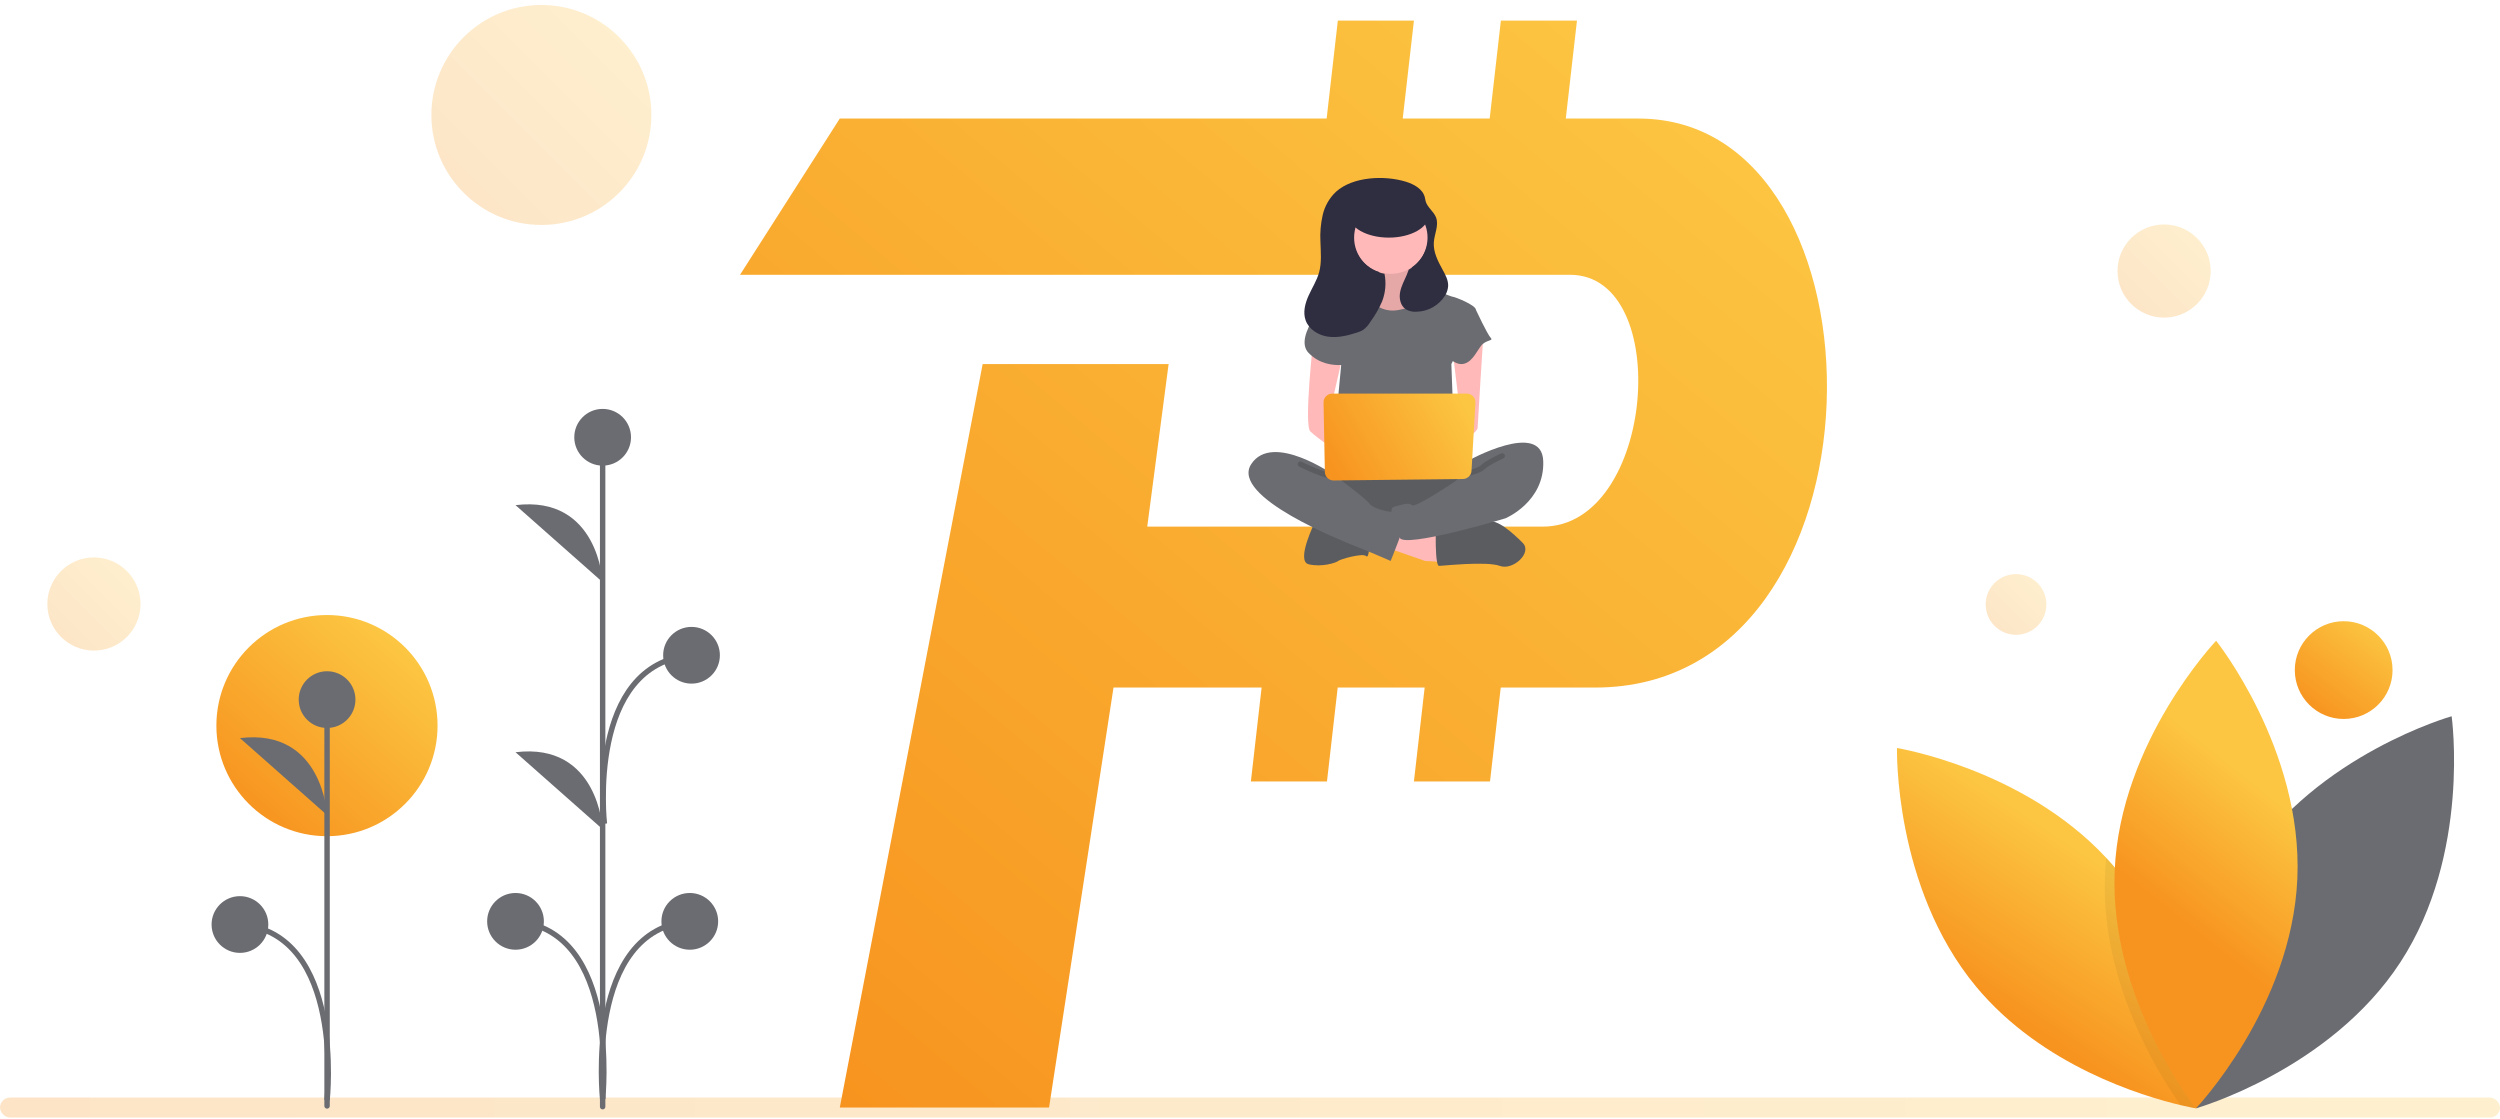 <?xml version="1.0" encoding="UTF-8"?>
<svg width="295px" height="132px" viewBox="0 0 295 132" version="1.1" xmlns="http://www.w3.org/2000/svg" xmlns:xlink="http://www.w3.org/1999/xlink">
    <!-- Generator: Sketch 54.1 (76490) - https://sketchapp.com -->
    <title>Illustration/Borrowed</title>
    <desc>Created with Sketch.</desc>
    <defs>
        <linearGradient x1="100%" y1="0%" x2="0%" y2="100%" id="linearGradient-1">
            <stop stop-color="#FCC642" offset="0%"></stop>
            <stop stop-color="#F7941F" offset="100%"></stop>
        </linearGradient>
        <linearGradient x1="100%" y1="49.997%" x2="0%" y2="50.003%" id="linearGradient-2">
            <stop stop-color="#FCC642" offset="0%"></stop>
            <stop stop-color="#F7941F" offset="100%"></stop>
        </linearGradient>
        <linearGradient x1="89.513%" y1="9.836%" x2="9.84%" y2="100%" id="linearGradient-3">
            <stop stop-color="#FCC642" offset="0%"></stop>
            <stop stop-color="#F7941F" offset="100%"></stop>
        </linearGradient>
        <linearGradient x1="50.003%" y1="0%" x2="49.997%" y2="100%" id="linearGradient-4">
            <stop stop-color="#FCC642" offset="0%"></stop>
            <stop stop-color="#F7941F" offset="100%"></stop>
        </linearGradient>
        <linearGradient x1="85.786%" y1="6.254%" x2="20.419%" y2="92.411%" id="linearGradient-5">
            <stop stop-color="#FCC642" offset="0%"></stop>
            <stop stop-color="#F7941F" offset="100%"></stop>
        </linearGradient>
        <linearGradient x1="61.318%" y1="27.891%" x2="36.666%" y2="72.041%" id="linearGradient-6">
            <stop stop-color="#FCC642" offset="0%"></stop>
            <stop stop-color="#F7941F" offset="100%"></stop>
        </linearGradient>
        <linearGradient x1="55.757%" y1="23.859%" x2="43.232%" y2="61.747%" id="linearGradient-7">
            <stop stop-color="#FCC642" offset="0%"></stop>
            <stop stop-color="#F7941F" offset="100%"></stop>
        </linearGradient>
        <linearGradient x1="80.513%" y1="12.04%" x2="14.218%" y2="87.928%" id="linearGradient-8">
            <stop stop-color="#FCC642" offset="0%"></stop>
            <stop stop-color="#F7941F" offset="100%"></stop>
        </linearGradient>
        <linearGradient x1="100%" y1="33.651%" x2="0%" y2="66.349%" id="linearGradient-9">
            <stop stop-color="#FCC642" offset="0%"></stop>
            <stop stop-color="#F7941F" offset="100%"></stop>
        </linearGradient>
    </defs>
    <g id="Symbols" stroke="none" stroke-width="1" fill="none" fill-rule="evenodd">
        <g id="Illustration/Borrowed" transform="translate(0, 0)">
            <g>
                <circle id="Oval-2" fill="url(#linearGradient-1)" fill-rule="nonzero" opacity="0.25" cx="63.883" cy="13.565" r="12.98"></circle>
                <rect id="Rectangle" fill="url(#linearGradient-2)" fill-rule="nonzero" opacity="0.25" x="0" y="129.513" width="295" height="2.36" rx="1.18"></rect>
                <path d="M156.544,13.99 L157.865,2.432 L166.843,2.432 L165.523,13.99 L175.783,13.99 L177.104,2.432 L186.083,2.432 L184.762,13.99 L193.348,13.99 C223.798,13.99 223.798,81.131 188.227,81.131 L177.088,81.131 L175.822,92.214 L166.843,92.214 L168.11,81.131 L157.849,81.131 L156.583,92.214 L147.604,92.214 L148.871,81.131 L131.394,81.131 L123.788,130.693 L99.094,130.693 L115.954,42.956 L137.897,42.956 L135.375,62.142 C157.67,62.142 173.226,62.142 182.044,62.142 C195.272,62.142 197.51,32.426 185.267,32.426 C177.105,32.426 144.456,32.426 87.322,32.426 L99.094,13.99 L156.544,13.99 Z" id="pascalcoin-mark" fill="url(#linearGradient-3)"></path>
                <circle id="Oval" fill="url(#linearGradient-1)" fill-rule="nonzero" opacity="0.25" cx="237.892" cy="71.325" r="3.582"></circle>
                <path d="M276.554,119.854 L276.554,79.07" id="Path" stroke="url(#linearGradient-4)" stroke-width="0.641" fill-rule="nonzero"></path>
                <circle id="Oval" fill="url(#linearGradient-5)" fill-rule="nonzero" cx="276.554" cy="79.07" r="5.767"></circle>
                <path d="M265.174,101.757 C256.843,114.533 259.126,130.781 259.126,130.781 C259.126,130.781 274.915,126.317 283.246,113.542 C291.576,100.766 289.294,84.517 289.294,84.517 C289.294,84.517 273.504,88.981 265.174,101.757 Z" id="Path" fill="#6B6C71" fill-rule="nonzero"></path>
                <path d="M259.103,130.781 C259.103,130.781 258.9,130.749 258.527,130.674 C258.229,130.613 257.819,130.527 257.318,130.408 C252.844,129.353 240.947,125.787 233.17,116.411 C223.435,104.669 223.845,88.266 223.845,88.266 C223.845,88.266 238.729,90.685 248.537,101.228 C248.962,101.681 249.376,102.151 249.778,102.637 C258.248,112.853 259.038,126.598 259.1,129.996 C259.109,130.505 259.103,130.781 259.103,130.781 Z" id="Path" fill="url(#linearGradient-6)" fill-rule="nonzero"></path>
                <path d="M259.1,129.996 C258.88,130.262 259.476,130.427 259.476,130.693 C259.476,130.958 258.209,130.616 257.318,130.408 C255.068,127.271 247.83,116.117 248.389,103.233 C248.419,102.557 248.468,101.889 248.537,101.228 C248.962,101.681 249.376,102.151 249.778,102.637 C258.248,112.853 259.038,126.598 259.1,129.996 Z" id="Path" fill="#000000" fill-rule="nonzero" opacity="0.05"></path>
                <path d="M271.087,103.665 C270.429,118.903 259.118,130.79 259.118,130.79 C259.118,130.79 248.874,117.971 249.533,102.734 C250.191,87.496 261.502,75.609 261.502,75.609 C261.502,75.609 271.746,88.428 271.087,103.665 Z" id="Path" fill="url(#linearGradient-7)" fill-rule="nonzero"></path>
                <g id="Group-4" transform="translate(24.966, 72.519)">
                    <circle id="Oval" fill="url(#linearGradient-8)" fill-rule="nonzero" cx="13.616" cy="13.103" r="13.049"></circle>
                    <path d="M13.628,57.981 L13.628,10.034" id="Path" stroke="#6B6C71" stroke-width="0.641" stroke-linecap="round" fill-rule="nonzero"></path>
                    <circle id="Oval" fill="#6B6C71" fill-rule="nonzero" cx="13.628" cy="10.034" r="3.347"></circle>
                    <path d="M13.628,23.666 C13.628,23.666 13.15,13.382 3.347,14.577" id="Path" fill="#6B6C71" fill-rule="nonzero"></path>
                    <path d="M13.628,57.308 C13.628,57.308 15.78,37.53 3.347,36.574" id="Path" stroke="#6B6C71" stroke-width="0.641"></path>
                    <circle id="Oval" fill="#6B6C71" fill-rule="nonzero" cx="3.347" cy="36.574" r="3.347"></circle>
                </g>
                <g id="Group" transform="translate(57.484, 48.25)">
                    <path d="M13.628,82.338 L13.628,3.385" id="Path" stroke="#6B6C71" stroke-width="0.641" stroke-linecap="round" fill-rule="nonzero"></path>
                    <circle id="Oval" fill="#6B6C71" fill-rule="nonzero" cx="13.628" cy="3.347" r="3.347"></circle>
                    <circle id="Oval" fill="#6B6C71" fill-rule="nonzero" cx="3.347" cy="60.47" r="3.347"></circle>
                    <path d="M13.628,20.446 C13.628,20.446 13.15,10.161 3.347,11.356" id="Path" fill="#6B6C71" fill-rule="nonzero"></path>
                    <path d="M13.628,49.602 C13.628,49.602 13.15,39.317 3.347,40.512" id="Path" fill="#6B6C71" fill-rule="nonzero"></path>
                    <path d="M13.628,81.418 C13.628,81.418 15.78,61.427 3.347,60.47" id="Path" stroke="#6B6C71" stroke-width="0.641"></path>
                    <circle id="Oval" fill="#6B6C71" fill-rule="nonzero" cx="23.911" cy="60.47" r="3.347"></circle>
                    <path d="M13.63,81.418 C13.63,81.418 11.478,61.427 23.911,60.47" id="Path" stroke="#6B6C71" stroke-width="0.641"></path>
                    <circle id="Oval" fill="#6B6C71" fill-rule="nonzero" cx="24.115" cy="29.071" r="3.347"></circle>
                    <path d="M13.834,48.952 C13.834,48.952 11.682,30.028 24.115,29.071" id="Path" stroke="#6B6C71" stroke-width="0.641"></path>
                </g>
                <circle id="Oval" fill="url(#linearGradient-1)" fill-rule="nonzero" opacity="0.25" cx="255.364" cy="31.982" r="5.497"></circle>
                <g id="Group-3" transform="translate(147.327, 21)">
                    <rect id="Rectangle" fill="#2F2E41" fill-rule="nonzero" x="11.742" y="3.331" width="9.355" height="9.372"></rect>
                    <path d="M15.221,9.959 C15.221,9.959 15.995,12.669 14.64,12.863 C13.799,12.994 13.002,13.326 12.317,13.831 L14.834,17.122 L19.48,17.122 L22.384,14.218 C22.384,14.218 18.512,11.314 19.286,9.572 C20.061,7.829 15.221,9.959 15.221,9.959 Z" id="Path" fill="#FFB9B9" fill-rule="nonzero"></path>
                    <path d="M15.221,9.959 C15.221,9.959 15.995,12.669 14.64,12.863 C13.799,12.994 13.002,13.326 12.317,13.831 L14.834,17.122 L19.48,17.122 L22.384,14.218 C22.384,14.218 18.512,11.314 19.286,9.572 C20.061,7.829 15.221,9.959 15.221,9.959 Z" id="Path" fill="#000000" fill-rule="nonzero" opacity="0.1"></path>
                    <polygon id="Path" fill="#FFB9B9" fill-rule="nonzero" points="16.383 43.644 20.835 45.193 23.933 45.386 23.739 42.676 17.351 40.787"></polygon>
                    <path d="M22.094,43.063 C22.094,43.063 22.094,45.773 22.481,45.773 C22.868,45.773 28.095,45.193 29.644,45.773 C31.192,46.354 33.516,44.225 32.354,43.063 C31.192,41.902 29.298,40.159 28.116,40.547 C26.933,40.934 22.094,41.902 22.094,41.902 L22.094,43.063 Z" id="Path" fill="#6B6C71" fill-rule="nonzero"></path>
                    <path d="M7.865,40.547 C7.865,40.547 5.541,45.193 7.09,45.58 C8.639,45.967 10.381,45.386 10.575,45.193 C10.768,44.999 13.479,44.225 13.866,44.612 C14.253,44.999 14.253,43.063 14.253,43.063 L7.865,40.547 Z" id="Path" fill="#6B6C71" fill-rule="nonzero"></path>
                    <path d="M22.094,43.063 C22.094,43.063 22.094,45.773 22.481,45.773 C22.868,45.773 28.095,45.193 29.644,45.773 C31.192,46.354 33.516,44.225 32.354,43.063 C31.192,41.902 29.298,40.159 28.116,40.547 C26.933,40.934 22.094,41.902 22.094,41.902 L22.094,43.063 Z" id="Path" fill-opacity="0.15" fill="#000000" fill-rule="nonzero"></path>
                    <path d="M7.865,40.547 C7.865,40.547 5.541,45.193 7.09,45.58 C8.639,45.967 10.381,45.386 10.575,45.193 C10.768,44.999 13.479,44.225 13.866,44.612 C14.253,44.999 14.253,43.063 14.253,43.063 L7.865,40.547 Z" id="Path" fill-opacity="0.15" fill="#000000" fill-rule="nonzero"></path>
                    <path d="M9.8,34.158 C9.8,34.158 6.122,39.191 8.833,40.547 C11.543,41.902 24.513,41.902 25.481,40.547 C26.449,39.191 26.837,34.932 25.481,34.545 C24.126,34.158 9.8,34.158 9.8,34.158 Z" id="Path" fill="#6B6C71" fill-rule="nonzero"></path>
                    <path d="M9.8,34.158 C9.8,34.158 6.122,39.191 8.833,40.547 C11.543,41.902 24.513,41.902 25.481,40.547 C26.449,39.191 26.837,34.932 25.481,34.545 C24.126,34.158 9.8,34.158 9.8,34.158 Z" id="Path" fill="#000000" fill-rule="nonzero" opacity="0.15"></path>
                    <circle id="Oval" fill="#FFB9B9" fill-rule="nonzero" cx="16.77" cy="6.861" r="4.453"></circle>
                    <path d="M7.671,18.864 C7.671,18.864 6.509,29.125 7.284,29.899 C8.058,30.673 11.156,32.803 11.156,32.803 L11.156,30.48 L9.607,27.576 L11.156,20.8 L7.671,18.864 Z" id="Path" fill="#FFB9B9" fill-rule="nonzero"></path>
                    <path d="M27.708,18.574 C27.708,18.574 27.03,29.125 27.03,29.512 C27.03,29.899 25.288,31.254 24.707,31.254 C24.126,31.254 23.739,30.286 23.739,30.286 L25.094,28.737 L24.126,20.8 L27.708,18.574 Z" id="Path" fill="#FFB9B9" fill-rule="nonzero"></path>
                    <path d="M25.869,33.384 C25.869,33.384 34.58,28.544 34.774,33.384 C34.967,38.223 30.321,40.159 30.321,40.159 C30.321,40.159 18.319,43.758 17.835,42.443 C17.351,41.127 16.383,38.998 17.157,38.804 C17.931,38.611 18.899,38.223 19.286,38.611 C19.674,38.998 24.513,35.707 24.513,35.707 L25.869,33.384 Z" id="Path" fill="#6B6C71" fill-rule="nonzero"></path>
                    <path d="M29.934,32.803 C29.934,32.803 28.192,33.577 27.611,34.158 C27.03,34.739 24.207,35.223 24.207,35.223" id="Path" stroke="#000000" stroke-width="0.641" opacity="0.15" stroke-linecap="round"></path>
                    <path d="M24.106,21.614 C23.997,21.834 23.933,21.962 23.933,21.962 L24.32,32.416 L9.994,32.028 L10.934,22.069 C9.988,22.12 8.382,21.971 7.093,20.652 C5.138,18.651 9.8,13.831 9.8,13.831 L13.672,13.056 C13.672,13.056 14.64,16.154 17.738,15.573 C20.835,14.992 21.61,13.056 21.61,13.056 C21.61,13.056 23.933,14.024 24.126,14.024 C24.32,14.024 26.837,14.992 26.837,15.573 C26.837,15.573 28.192,18.477 28.579,18.864 C28.966,19.251 27.998,19.058 27.417,19.832 C26.837,20.607 26.256,21.962 25.094,21.962 C24.78,21.962 24.438,21.82 24.106,21.614 Z" id="Combined-Shape" fill="#6B6C71" fill-rule="nonzero"></path>
                    <path d="M10.188,35.126 C10.188,35.126 2.831,29.899 0.314,33.771 C-2.202,37.643 11.156,42.87 13.092,43.644 C15.027,44.418 16.77,45.193 16.77,45.193 C16.77,45.193 18.512,40.934 18.512,40.159 C18.512,39.385 17.157,39.385 16.77,39.385 C16.383,39.385 14.64,38.998 14.253,38.417 C13.866,37.836 10.188,35.126 10.188,35.126 Z" id="Path" fill="#6B6C71" fill-rule="nonzero"></path>
                    <path d="M6.122,33.771 C6.122,33.771 8.158,34.835 9.901,35.223 C11.643,35.61 13.448,34.667 12.93,35.319" id="Path" stroke="#000000" stroke-width="0.641" opacity="0.15" stroke-linecap="round"></path>
                    <path d="M8.852,26.492 L9.007,34.689 C9.018,35.252 9.481,35.702 10.044,35.695 L25.298,35.524 C25.837,35.518 26.28,35.095 26.311,34.557 L26.774,26.532 C26.79,26.25 26.69,25.973 26.496,25.768 C26.302,25.563 26.032,25.446 25.75,25.446 L9.878,25.446 C9.603,25.446 9.339,25.557 9.146,25.754 C8.953,25.95 8.847,26.216 8.852,26.492 L8.852,26.492 Z" id="Path" fill="url(#linearGradient-9)" fill-rule="nonzero"></path>
                    <path d="M7.088,13.88 C7.503,12.963 8.062,12.102 8.328,11.132 C8.646,9.968 8.522,8.737 8.484,7.532 C8.424,6.465 8.515,5.396 8.754,4.355 C8.998,3.309 9.544,2.358 10.325,1.621 C12.353,-0.19 16.066,-0.32 18.544,0.434 C19.52,0.731 20.561,1.297 20.803,2.288 C20.839,2.438 20.856,2.592 20.897,2.741 C21.099,3.479 21.855,3.947 22.127,4.662 C22.48,5.588 21.936,6.594 21.865,7.582 C21.782,8.735 22.349,9.825 22.908,10.837 C23.24,11.439 23.586,12.08 23.553,12.767 C23.525,13.142 23.411,13.506 23.219,13.83 C22.495,15.024 21.208,15.762 19.812,15.783 C19.366,15.819 18.919,15.713 18.536,15.482 C17.931,15.065 17.754,14.227 17.88,13.504 C18.006,12.781 18.373,12.127 18.661,11.452 C18.749,11.244 18.829,11.034 18.902,10.821 C20.744,9.793 21.577,7.588 20.877,5.599 C20.176,3.61 18.145,2.414 16.066,2.767 C13.987,3.12 12.464,4.918 12.459,7.027 C12.453,9.136 13.967,10.942 16.045,11.305 C16.262,12.398 16.163,13.53 15.761,14.568 C15.395,15.413 14.935,16.215 14.39,16.957 C14.168,17.338 13.871,17.67 13.518,17.934 C13.285,18.072 13.035,18.179 12.774,18.252 C11.68,18.603 10.529,18.886 9.391,18.728 C8.254,18.57 7.127,17.884 6.739,16.803 C6.399,15.855 6.672,14.796 7.088,13.88 Z" id="Path" fill="#2F2E41" fill-rule="nonzero"></path>
                    <ellipse id="Oval" fill="#2F2E41" fill-rule="nonzero" cx="16.554" cy="4.361" rx="4.725" ry="2.678"></ellipse>
                </g>
                <circle id="Oval" fill="url(#linearGradient-1)" fill-rule="nonzero" opacity="0.25" cx="11.085" cy="71.272" r="5.497"></circle>
            </g>
        </g>
    </g>
</svg>